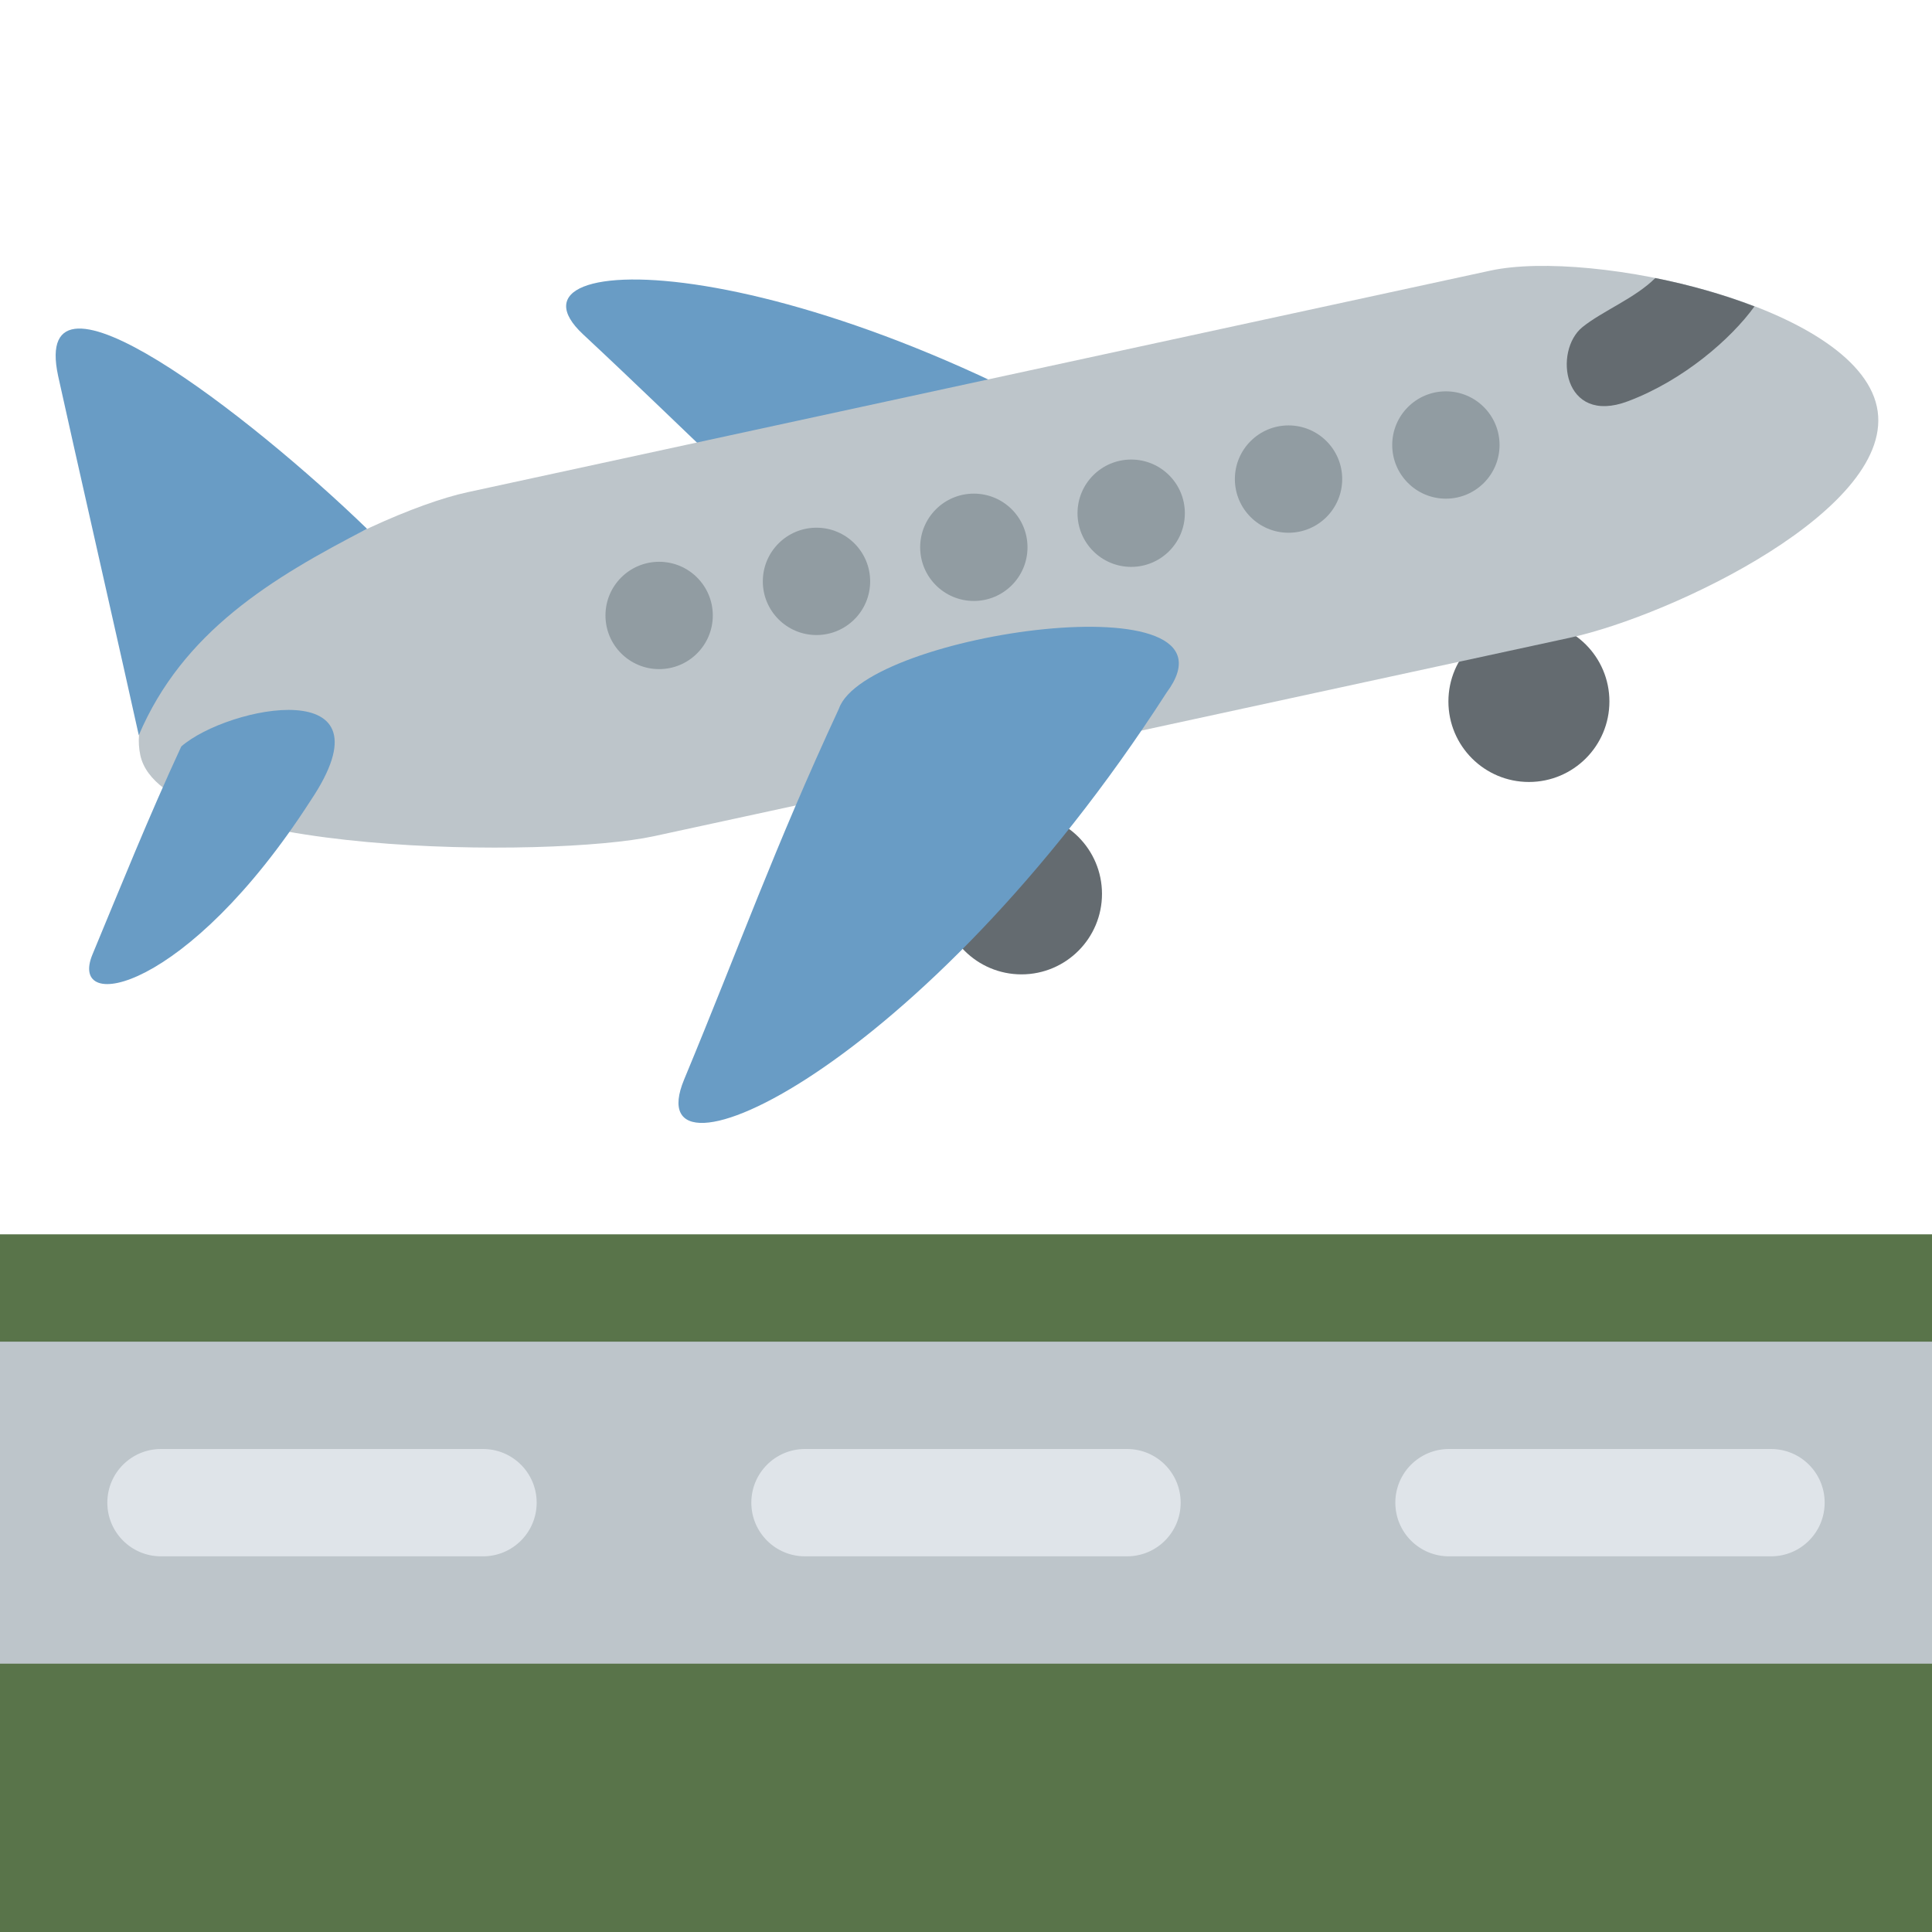 <svg viewBox="0 0 36 36" xmlns="http://www.w3.org/2000/svg"><path d="m36 23v13h-36v-13z" fill="#59744a"/><path d="m0 25h36v6h-36z" fill="#bdc5ca"/><path d="m10 28c0 .553-.448 1-1 1h-6c-.552 0-1-.447-1-1s.448-1 1-1h6c.552 0 1 .447 1 1zm12 0c0 .553-.447 1-1 1h-6c-.552 0-1-.447-1-1s.448-1 1-1h6c.553 0 1 .447 1 1zm12 0c0 .553-.447 1-1 1h-6c-.553 0-1-.447-1-1s.447-1 1-1h6c.553 0 1 .447 1 1z" fill="#dfe4e9"/><circle cx="19.034" cy="16.656" fill="#646b70" r="1.5"/><circle cx="28.489" cy="13.071" fill="#646b70" r="1.5"/><path d="m16.354 11.337c1.037 1.093 8.003-.963 5.677-2.258-7.063-4.555-12.927-4.492-11.166-2.849 1.984 1.85 3.309 3.227 5.489 5.107z" fill="#699cc5"/><path d="m34.972 7.575c.409 1.889-3.829 3.899-5.718 4.308l-17.072 3.699c-1.889.409-9.158.381-9.567-1.508-.437-2.017 4.211-4.494 6.1-4.903l19.058-4.129c1.888-.409 6.79.644 7.199 2.533z" fill="#bdc5ca"/><path d="m30.844 5.181c-.38.378-.982.612-1.356.913-.545.438-.369 1.839.843 1.384 1.038-.389 1.928-1.168 2.361-1.768-.581-.224-1.216-.403-1.848-.529z" fill="#646b70"/><path d="m2.586 13.7c-.177-.818-1.325-5.873-1.502-6.691-.532-2.455 3.588.745 5.756 2.845-1.785.921-3.434 1.92-4.254 3.846zm.792.209c.872-.759 4.017-1.382 2.407 1.013-2.296 3.567-4.528 3.986-4.062 2.863.526-1.265 1.045-2.56 1.655-3.876zm12.254-.704c.492-1.418 7.691-2.434 6.106-.3-4.55 7.068-9.914 9.438-8.991 7.212 1.041-2.506 1.676-4.307 2.885-6.912z" fill="#699cc5"/><g fill="#919ca2"><circle cx="26.942" cy="8.292" r="1"/><circle cx="24.01" cy="8.927" r="1"/><circle cx="21.078" cy="9.563" r="1"/><circle cx="18.146" cy="10.198" r="1"/><circle cx="15.214" cy="10.833" r="1"/><circle cx="12.282" cy="11.468" r="1"/></g></svg>